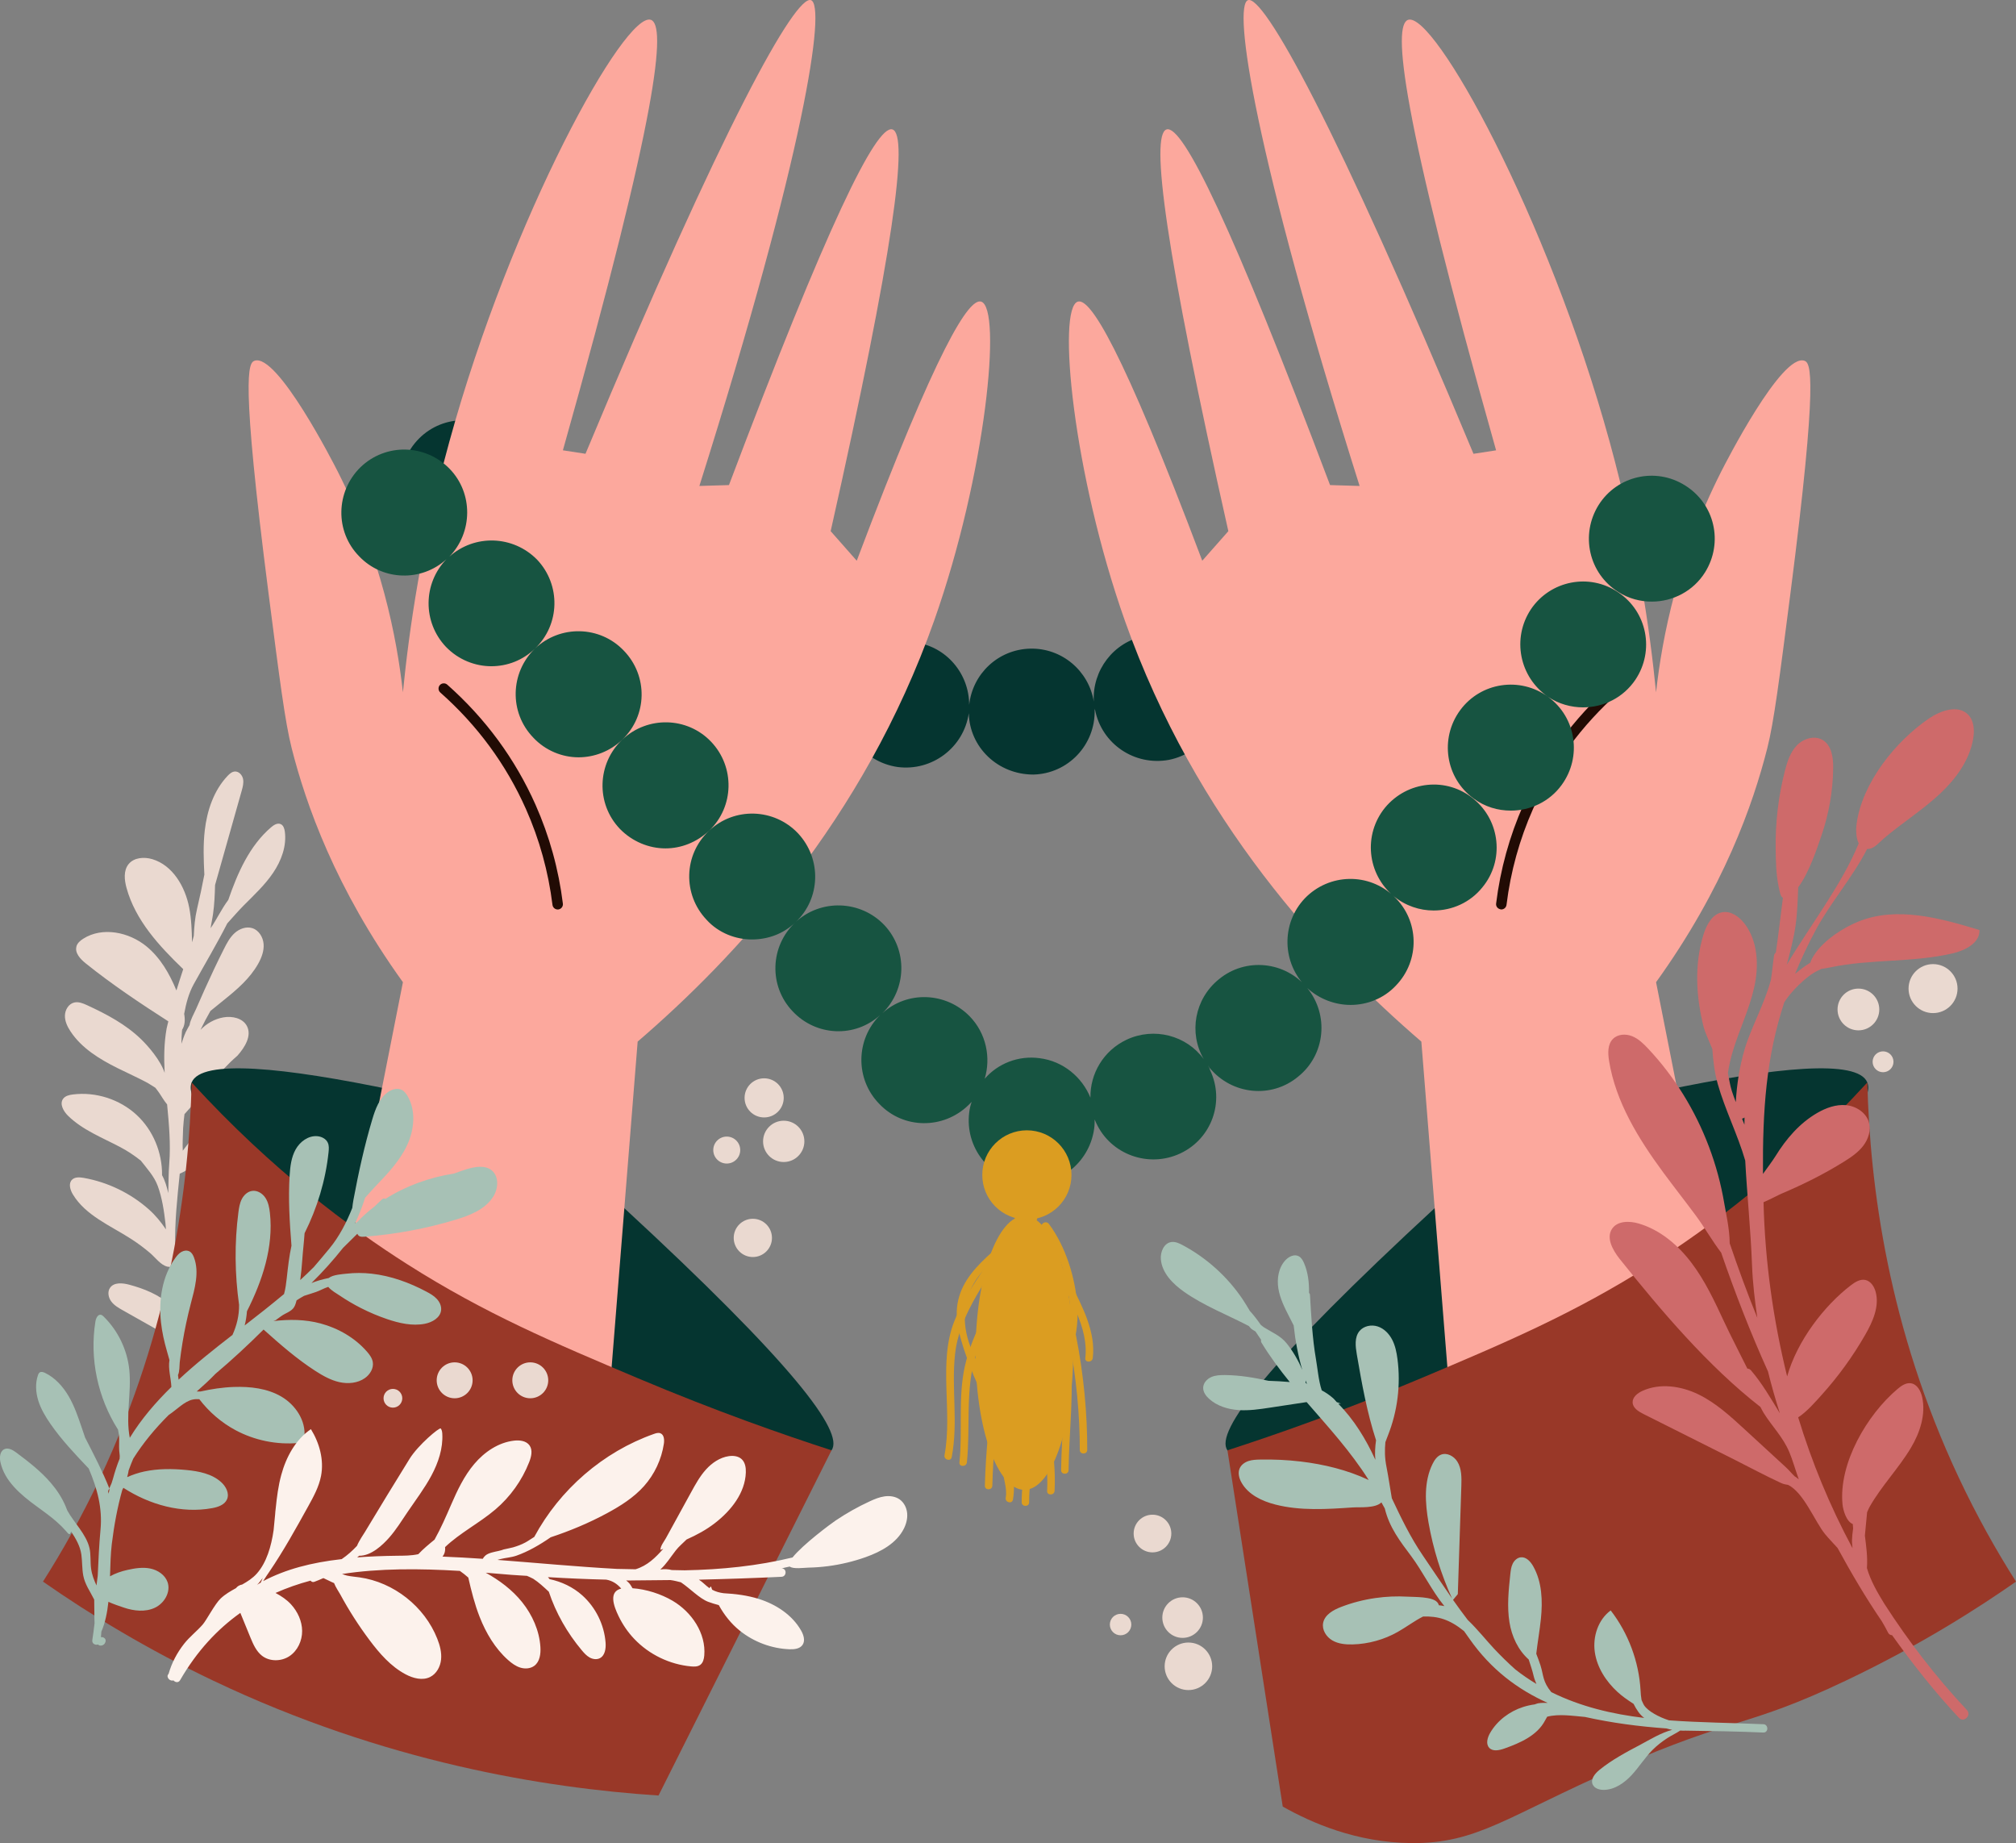 <svg id="_Слой_2" xmlns="http://www.w3.org/2000/svg" width="1080" height="987.19" viewBox="0 0 1080 987.19"><rect x="0" y="0" width="1080" height="987.19" fill="#808080" stroke="none"/><g id="Religion04_563886814"><g id="Religion04_563886814-2"><path d="M40.99 506.86c-1.07 3.54 2.09 6.85 4.98 9.17 14.05 11.28 29.04 21.28 44.21 31.02-.27 1.27-.69 2.54-.92 3.82-1.41 7.82-1.46 15.77-1.05 23.77-2.27-6.86-8.8-14.32-12.62-18.02-8.2-7.97-18.49-13.42-28.87-18.2-2.2-1.02-4.63-2.03-6.99-1.46-2.98.72-4.88 3.91-4.95 6.97-.07 3.07 1.33 5.98 3.02 8.53 5.93 8.97 15.51 14.81 25.13 19.61 5.35 2.66 10.81 5.09 16.08 7.91 1.19.63 2.72 1.75 4.24 2.64.7.96 1.45 1.86 2.12 2.86 1.37 2.02 2.57 4.2 4.15 6.03 1.01 10.59 1.98 21.2 1.15 31.69-.43 5.43-.36 10.58-.52 15.84-.77-3.33-1.7-6.61-3.34-9.6.15-12.13-4.82-24.14-13.62-32.28-9.07-8.39-21.93-12.51-34.19-10.95-1.91.24-3.97.72-5.14 2.24-2.11 2.77.1 6.73 2.59 9.17 7.79 7.64 18.3 11.68 27.95 16.77 3.87 2.04 7.62 4.52 11.07 7.29 3.34 4.32 7.11 8.3 9.05 13.56 2.3 6.22 3.38 13.49 4.13 20.06.12 1.04.15 2.1.23 3.15-2.62-3.91-5.62-7.56-9.14-10.69-9.79-8.69-22.02-14.6-34.91-16.88-2.18-.38-4.74-.56-6.29 1.03-1.96 2.01-.96 5.38.48 7.79 6.81 11.31 20.01 16.69 31.12 23.82 3.62 2.32 7.08 4.89 10.35 7.68 2.76 2.35 5.51 6.32 9.17 7.23.57.14.94.07 1.41.1.85 8.19 1.93 16.12 3.15 24.04-.97-1.25-1.94-2.51-2.96-3.56-6.09-5.59-14.02-8.77-22-10.91-3.6-.97-8.21-1.4-10.32 1.67-1.48 2.16-.89 5.23.67 7.32 1.57 2.1 3.92 3.44 6.2 4.73 6.22 3.51 12.44 7.02 18.66 10.53 3.62 2.05 8.34 5.75 12.74 7.82.29 6.97.8 13.98 3.3 20.1.57 1.39 1.98 1.64 3.07 1.22 1.13-.29 2.14-1.31 1.82-2.77-.74-3.39-1.41-6.88-2.14-10.31 2.79-3.76 4.97-7.67 8.21-10.93 2.58-.76 5.07-2.44 7.33-3.57 4.16-2.08 8.32-4.17 12.48-6.25 4.72-2.37 9.62-4.88 12.79-9.11 2.42-3.23 3.49-8.13.81-11.16-2.19-2.47-5.98-2.71-9.21-2.04-9.36 1.96-16.35 9.68-21.9 17.48-.88 1.24-3.18 3.76-5.16 6.39-2.62 2.23-5.04 4.67-6.9 7.45-.09-1.73-.16-3.46-.34-5.11-1.12-10.52-4.41-22.3-.72-32.36 6.56-3.32 12.68-8.97 18.7-12.98 8.37-5.57 16.92-10.87 25.64-15.89 2.29-1.32 4.64-2.66 6.42-4.63 1.77-1.97 2.9-4.72 2.26-7.29-.86-3.43-4.66-5.49-8.2-5.42-3.54.06-6.83 1.76-9.85 3.61-14.04 8.57-25.23 20.88-35.93 33.18-1.14 1.31-3.19 3.91-4.63 6.32.45-2.29-.27-5.43-1.19-8.15-.34-13.32 1.09-26.26 2.42-39.32 4.19-1.71 9.34-5.69 11.79-6.86 7.03-3.36 14.28-6.56 20.18-11.66 5.9-5.1 10.33-12.55 9.72-20.32-.25-3.17-1.88-6.76-5.02-7.28-2.66-.44-5.06 1.52-7.04 3.36-10.08 9.42-19.85 19.29-28 30.46-.22-3.52.06-7.8.18-12.14.2-2.9.43-5.19.73-7.44 9.35-10.18 17.78-22.2 28.38-31.33 3.93-4.44 7.82-10.64 5.05-15.89-2.24-4.23-7.88-5.44-12.6-4.61-4.66.82-8.98 3.25-12.24 6.68 1.59-3.39 3.37-6.76 5.3-10.11 2.42-1.97 4.83-3.95 7.27-5.9 6.96-5.59 13.92-11.54 18.34-19.43 1.8-3.23 3.17-6.86 2.88-10.54-.29-3.69-2.54-7.39-6.07-8.5-3.28-1.03-6.93.36-9.47 2.67-2.54 2.31-4.18 5.43-5.72 8.5-3.6 7.12-6.99 14.33-10.27 21.6-1.59 3.52-3.14 7.05-4.68 10.59-1.07 2.45-3.07 5.81-3.45 8.56-.7 1.3-1.53 2.62-2.13 3.92l-1.93-1.28c1.67-2.57 1.71-5.61 1.17-8.65 1.02-5.63 2.48-11.1 5.11-15.86 6.02-10.91 12.31-21.44 17.99-32.6 2.96-3.25 5.81-6.61 8.92-9.73 5.51-5.53 11.28-10.9 15.65-17.37 4.37-6.47 7.28-14.29 6.26-22.03-.21-1.57-.73-3.33-2.16-4.01-1.75-.83-3.74.41-5.21 1.67-11.57 9.91-17.97 24.5-22.93 38.91-3.72 4.96-6.08 10.26-9.46 15.14.23-1.94.9-4.78 1.31-7.71.72-5.12.93-10.27 1.07-15.42 2.39-8.47 4.79-16.94 7.18-25.41 2.36-8.34 4.71-16.68 7.07-25.02.59-2.09 1.18-4.27.74-6.39-.44-2.12-2.27-4.13-4.43-3.97-1.53.11-2.78 1.21-3.84 2.33-7.4 7.79-11 18.54-12.24 29.21-.91 7.86-.61 15.77-.22 23.69-1.16 6.17-2.5 12.3-3.95 18.49-1.12 4.77-1.49 9.53-1.71 14.31-.34 1.15-.58 2.32-.94 3.47-.13-6.26-.33-12.51-1.52-18.64-2.19-11.22-8.83-22.66-19.79-25.92-4.39-1.31-9.78-.89-12.67 2.65-2.8 3.44-2.29 8.46-1.12 12.74 4.74 17.31 17.32 30.95 30.38 43.53-1.27 3.8-2.46 7.6-3.65 11.4-3.68-8.95-8.55-17.41-15.94-23.52-9.41-7.78-23.71-10.74-34-4.17-1.57 1-3.09 2.3-3.63 4.09zm58.45 46.11c-.92 2.02-1.58 4.07-2.26 6.11.0-2.44.16-4.89.34-7.34.64.41 1.28.82 1.92 1.23z" fill="#ead9d0"/><path d="M518.99 382.03v0c-2.7 18.43-19.79 31.23-38.21 28.77-18.43-2.7-31.24-19.78-28.77-38.21.22-.22.22-.67.22-1.12.0.45-.22.9-.22 1.12-5.62 17.76-24.51 27.66-42.26 22.04-17.76-5.62-27.65-24.51-22.03-42.27.0-.45.23-.9.45-1.57-.22.67-.45 1.12-.67 1.57-8.32 16.64-28.55 23.38-45.18 14.84-16.63-8.32-23.38-28.55-15.06-45.18.23-.44.45-.89.68-1.34-.23.45-.45.9-.9 1.34-10.79 15.07-31.91 18.44-46.99 7.65-15.06-10.79-18.64-31.91-7.86-46.98.45-.44.89-1.12 1.34-1.57-.45.68-1.12 1.13-1.57 1.57-13.26 13.04-34.62 13.04-47.65-.22-13.04-13.04-13.04-34.38.23-47.65 13.04-13.04 34.38-13.04 47.65.23 12.13 12.14 13.03 31.68 2.24 44.95 11.47-12.82 30.8-15.29 44.95-5.17 14.17 10.11 17.99 28.99 9.89 43.82 9.22-14.16 27.88-19.33 43.16-11.69 15.51 7.87 22.48 25.86 16.63 41.81 6.97-15.52 24.28-23.61 40.92-18.44 16.18 5.17 25.85 21.58 23.14 37.77 4.5-15.96 20.01-26.53 37.08-24.05 16.86 2.24 29 16.86 29 33.48 1.8-16.63 15.51-29.66 32.6-30.11 17.08-.45 31.46 11.91 34.16 28.31-.9-16.63 10.56-31.91 27.2-35.06 16.86-3.14 33.26 6.52 38.43 22.48-3.6-16.41 5.17-33.27 21.35-39.1 16.19-6.07 34.16 1.35 41.82 16.41-6.75-15.51-.68-33.95 14.61-42.48 16.18-8.99 36.63-3.15 45.85 13.04 8.99 16.19 3.15 36.87-13.04 45.85-16.19 8.99-36.86 3.15-45.85-13.04-.22-.45-.45-.9-.67-1.35.22.45.45.9.45 1.58 6.51 17.3-2.48 36.63-19.79 43.15-17.53 6.52-37.08-2.48-43.37-20.01-.23-.23-.23-.67-.45-1.12.0.45.22.89.22 1.34 3.6 18.21-8.32 35.96-26.52 39.57-18.44 3.37-35.97-8.54-39.56-26.75-.22-.23-.22-.68-.22-1.13v1.13c.45 18.66-14.17 34.16-32.81 34.62-19.11.0-34.17-14.61-34.62-32.82z" fill="#053530"/><g><path d="M211.48 584.03c-59.48-12.43-103.69-16.95-108.81-4.25-15.34 38.04 322.12 225.67 342.79 197.01 7.04-9.77-21.15-46.79-111.78-130.41l-122.2-62.35z" fill="#053530"/><path d="M186.51 674.33c9.78-49.42 19.56-98.84 29.34-148.26-36.27-50.4-52.02-95.44-59.62-125.44-3.52-13.88-6.48-36.99-12.42-83.21-14.96-116.5-10.74-123.06-7.45-124.2 12.16-4.22 42.33 54.9 44.71 59.61 23.1 45.72 31.47 88.29 34.78 117.99 3.29-33.35 9.97-80.02 24.84-134.13C273.97 115.57 335.01 5.63 348.74 10.64c8.09 2.95 4.47 47.48-47.19 230.55 4.04.62 8.07 1.24 12.11 1.86C387.83 65.22 426.2-2.75 434.44.08c8.19 2.82-3.11 80.73-59.77 260.2 5.28-.16 10.56-.31 15.84-.47 52.36-138.72 78.85-193.09 87.56-190.49 8.87 2.65.73 64.82-33.07 215.18 4.66 5.28 9.31 10.56 13.97 15.83 43.57-115.42 60.11-140.6 66.6-138.79 11.38 3.18 2.63 92.47-25.15 170.93-37.95 107.21-106.57 180.49-158.82 225.42-5.28 65.98-10.56 131.96-15.83 197.94l-139.26-81.5z" fill="#fca89d"/><path d="M102.67 579.78c-1.38 55.72-11.36 131.59-48.9 211.45-9.66 20.54-20.1 39.15-30.74 55.89 25.83 18.02 56.21 36.41 91.29 53.09 91.59 43.57 177.16 57.43 238.46 61.48 30.89-61.63 61.79-123.27 92.68-184.9-25.75-8.33-61.76-20.89-103.86-38.66-44.65-18.84-81.58-34.42-123.42-61.01-30.07-19.11-72.01-49.84-115.51-97.34z" fill="#993828"/><path d="M298.76 487.12c-1.4.0-2.61-1.04-2.79-2.47-2.21-17.81-6.99-35.1-14.23-51.36-10.6-23.84-26.03-44.83-45.87-62.38-1.16-1.03-1.26-2.81-.24-3.97 1.04-1.14 2.8-1.26 3.97-.24 20.44 18.1 36.35 39.73 47.28 64.31 7.45 16.77 12.39 34.58 14.66 52.97.19 1.54-.9 2.94-2.45 3.13-.11.01-.23.02-.34.02z" fill="#210b04"/></g><g><path d="M891.54 584.03c59.48-12.43 103.69-16.95 108.81-4.25 15.34 38.04-322.12 225.67-342.79 197.01-7.04-9.77 21.15-46.79 111.78-130.41l122.2-62.35z" fill="#053530"/><path d="M916.52 674.33c-9.78-49.42-19.56-98.84-29.34-148.26 36.27-50.4 52.02-95.44 59.61-125.44 3.52-13.88 6.48-36.99 12.42-83.21 14.96-116.5 10.74-123.06 7.45-124.2-12.16-4.22-42.33 54.9-44.71 59.61-23.11 45.72-31.47 88.29-34.78 117.99-3.29-33.35-9.97-80.02-24.84-134.13-33.29-121.11-94.32-231.06-108.05-226.04-8.08 2.95-4.47 47.48 47.2 230.55-4.04.62-8.07 1.24-12.11 1.86C715.2 65.22 676.83-2.75 668.59.08c-8.19 2.82 3.1 80.73 59.77 260.2-5.28-.16-10.56-.31-15.83-.47-52.37-138.72-78.85-193.09-87.56-190.49-8.87 2.65-.73 64.82 33.07 215.18-4.66 5.28-9.31 10.56-13.97 15.83-43.57-115.42-60.11-140.6-66.6-138.79-11.38 3.18-2.63 92.47 25.15 170.93 37.95 107.21 106.57 180.49 158.82 225.42 5.28 65.98 10.56 131.96 15.83 197.94l139.26-81.5z" fill="#fca89d"/><path d="M1000.36 579.78c1.38 55.72 11.36 131.59 48.9 211.45 9.66 20.54 20.1 39.15 30.74 55.89-19.3 13.5-50.36 33.64-91.29 53.09-53.45 25.42-58.62 18.72-122.46 46.74-59.17 25.97-74.87 40.56-110.14 40.22-29.57-.29-53.56-10.9-68.93-19.56-9.87-63.61-19.74-127.22-29.62-190.82 25.75-8.33 61.75-20.89 103.86-38.66 44.65-18.84 81.58-34.42 123.42-61.01 30.07-19.11 72.01-49.84 115.51-97.34z" fill="#993828"/><path d="M804.28 487.12c-1.89-.21-2.97-1.61-2.79-3.15 2.26-18.35 7.19-36.17 14.65-52.97 10.93-24.58 26.85-46.21 47.28-64.31 1.18-1.02 2.94-.9 3.97.24 1.02 1.16.92 2.94-.24 3.97-19.84 17.55-35.27 38.54-45.88 62.38-7.24 16.29-12.02 33.56-14.21 51.36-.18 1.43-1.38 2.47-2.79 2.47z" fill="#210b04"/></g><path d="M548.42 633.54c-18.43-2.25-31.47-19.11-29.22-37.53.23-2.03.68-4.05 1.35-5.85-.67.68-1.12 1.13-1.8 1.8-13.49 13.04-34.83 12.81-47.66-.67-13.03-13.27-12.81-34.62.45-47.66-13.48 12.36-34.38 11.46-46.97-2.03-12.81-13.48-12.14-34.83 1.57-47.64 13.49-12.59 34.85-11.92 47.66 1.57 12.59 13.49 11.92 34.38-1.12 47.2 13.26-12.14 33.93-11.47 46.75 1.57 8.99 9.22 11.46 22.26 8.09 33.5 6.97-8.1 17.98-12.59 29.45-11.02 12.59 1.58 22.69 10.12 27.19 21.13-.23-12.81 6.97-25.17 19.33-31.02 14.84-6.97 32.15-2.25 41.35 10.34-8.09-13.94-4.94-32.13 8.1-42.7 14.38-11.91 35.73-9.67 47.42 4.72 11.69 14.39 9.67 35.73-4.95 47.42-14.38 11.92-35.5 9.67-47.42-4.72-.22-.45-.67-.9-.9-1.35.45.68.9 1.58 1.13 2.48 8.09 16.86.9 36.85-15.96 44.72-16.86 7.87-37.1.68-44.95-16.18-.23-.68-.68-1.35-.9-2.03.0 1.58.0 3.15-.23 4.72-2.25 17.09-16.63 29.68-33.49 29.68-1.35.0-2.7-.23-4.28-.45zm151.72-104.51c-13.48-13.04-13.93-34.39-1.12-47.88 13.04-13.48 34.4-13.93 47.87-.9 13.49 12.82 13.94 34.16.9 47.65-6.52 6.97-15.51 10.34-24.28 10.34-8.31.0-16.86-3.14-23.38-9.21zm-321.63-36.41c-12.82-13.49-12.37-34.85 1.34-47.65 13.49-12.81 34.85-12.14 47.65 1.35 12.82 13.71 12.14 35.06-1.35 47.65-6.52 6.29-14.83 9.21-23.38 9.21s-17.75-3.37-24.27-10.56zm368.17-12.59c-14.39-11.92-16.41-33.05-4.72-47.42 11.91-14.39 33.04-16.64 47.42-4.72 14.39 11.69 16.64 33.04 4.72 47.42-6.52 8.09-16.18 12.36-26.08 12.36-7.41.0-15.06-2.47-21.35-7.64zm-414.7-36.19c-12.81-13.49-12.14-34.85 1.35-47.65 13.49-12.81 34.85-12.37 47.65 1.12 12.81 13.49 12.36 34.85-1.13 47.65-6.74 6.29-15.06 9.44-23.37 9.44-8.77.0-17.76-3.59-24.51-10.56zm457.4-16.19c-15.06-11.01-18.21-32.15-7.19-47.2 11.01-15.06 32.13-18.21 47.19-7.19 15.07 11.01 18.21 32.14 7.2 47.2-6.52 8.99-16.86 13.71-27.2 13.71-6.97.0-13.94-2.02-20.01-6.52zm-503.71-32.6c-13.03-13.48-12.36-34.83.9-47.64 13.49-12.82 34.85-12.37 47.65 1.12 13.04 13.49 12.59 34.85-.9 47.65-6.52 6.29-15.06 9.44-23.38 9.44-8.77.0-17.76-3.6-24.28-10.57zm543.71-21.8c-15.51-10.57-19.55-31.47-9.21-46.97 10.34-15.29 31.25-19.56 46.75-9 15.51 10.34 19.55 31.25 9.21 46.75-6.52 9.67-17.08 14.84-28.1 14.84-6.29.0-13.04-1.8-18.66-5.62zm-590.45-26.75c-12.59-13.27-12.37-33.94.22-46.98-13.26 12.14-34.16 11.69-46.75-1.57-13.04-13.26-12.59-34.62.68-47.66 13.48-13.03 34.83-12.59 47.87.9 12.59 13.04 12.36 33.94-.23 46.98 13.49-12.14 34.17-11.47 46.99 1.57 12.81 13.49 12.36 34.83-1.13 47.66-6.52 6.29-14.83 9.44-23.38 9.44s-17.53-3.37-24.26-10.34zm628-29.44c-15.74-9.89-20.46-30.57-10.57-46.52 9.89-15.74 30.56-20.46 46.3-10.57 15.96 9.89 20.68 30.57 10.79 46.52-6.29 10.12-17.31 15.74-28.55 15.74-6.07.0-12.36-1.57-17.98-5.17z" fill="#175441"/><g><path d="M574.01 629.3c0 13.2-10.7 23.9-23.9 23.9s-23.89-10.7-23.89-23.9 10.7-23.9 23.89-23.9 23.9 10.7 23.9 23.9z" fill="#db9d21"/><g><path d="M574.92 724.61c0 40.51-11.71 73.36-26.15 73.36s-26.14-32.85-26.14-73.36 11.71-73.36 26.14-73.36 26.15 32.84 26.15 73.36z" fill="#db9d21"/><path d="M543.71 652.47c-9.27 18.94-24.74 35.66-32.47 55.16-8.77 22.12-.82 48.41-5.25 71.75-.48 2.52 3.38 3.6 3.86 1.07 3.55-18.73-.24-36.75 1.8-55.32 2.87-26.05 24.31-47.75 35.51-70.64 1.13-2.3-2.32-4.34-3.45-2.02h0z" fill="#db9d21"/><path d="M539.62 678.23c-7.12 17.72-18.59 34.78-22.75 53.6-3.69 16.67-1.12 34.44-2.89 51.41-.27 2.56 3.74 2.54 4 0 1.96-18.87-.98-39.12 4.76-57.34 5.08-16.12 14.44-30.93 20.73-46.61.96-2.39-2.91-3.43-3.86-1.06h0z" fill="#db9d21"/><path d="M538.16 688.21c-2.81 36.05-9.59 71.28-10.56 107.54-.07 2.58 3.93 2.57 4 0 .97-36.22 7.75-71.52 10.56-107.54.2-2.57-3.8-2.56-4 0h0z" fill="#db9d21"/><path d="M538.71 716c.75 17.05-.62 34.32-1.09 51.36-.17 6.26-.96 12.67-.62 18.92.28 5.11 2.72 10.84 1.78 15.88-.47 2.52 3.38 3.59 3.86 1.06 1.86-9.98-1.47-21.92-1.11-32.41.63-18.17 1.98-36.66 1.18-54.82-.11-2.56-4.12-2.58-4 0h0z" fill="#db9d21"/><path d="M554.28 693.21c-.74 22.78-2.2 45.54-2.5 68.33-.19 14.58-4.54 28.96-4.45 43.09.02 2.57 4.02 2.58 4 0-.1-13.95 4.26-28.71 4.45-43.09.3-22.79 1.76-45.55 2.5-68.33.08-2.58-3.92-2.57-4 0h0z" fill="#db9d21"/><path d="M554.27 659.77c16.52 33.3 24.31 80.16 24.18 116.8.0 2.58 3.99 2.58 4 0 .13-38.05-7.72-84.54-24.73-118.83-1.14-2.31-4.6-.28-3.45 2.02h0z" fill="#db9d21"/><path d="M555.74 685.41c2.87 20.19.81 39.97.84 60.21.02 17.9 5.38 35.09 4.37 52.9-.15 2.57 3.86 2.56 4 0 1.15-20.27-4.74-39.87-4.19-60.31.49-18.09 1.39-35.86-1.16-53.87-.36-2.54-4.22-1.46-3.86 1.06h0z" fill="#db9d21"/><path d="M569.28 724.33c2.21 21.21-.54 41.89-.83 63.08-.04 2.58 3.96 2.58 4 0 .3-21.18 3.05-41.86.83-63.08-.27-2.54-4.27-2.56-4 0h0z" fill="#db9d21"/><path d="M558.44 657.54c9.65 12.91 15.11 31.85 14.89 47.86-.22 15.39-7.06 29.75-9.81 44.8-.46 2.52 3.4 3.6 3.86 1.06 3.21-17.58 11-33.5 9.78-51.68-1-15-6.19-31.91-15.27-44.06-1.52-2.04-5-.05-3.45 2.02h0z" fill="#db9d21"/><path d="M551.21 650.8c-11.34 16.65-36.3 26.86-38.54 49.62-1.05 10.71 4.29 24.19 7.99 33.98 1.77 4.69 13.88 32.84 21.99 32.38-2.56.14-2.58 4.15.0 4 1.48-.08 2.6-1.24 2.17-2.55-7.82-24.09-35.52-45.57-26.01-74.41 5.88-17.82 25.66-26.07 35.84-41.02 1.45-2.13-2.01-4.14-3.45-2.02h0z" fill="#db9d21"/><path d="M554.21 650.71c-.39-.09-.78-.19-1.18-.28-1.62-.38-2.67.97-2.46 2.46 1.19 8.51 9.97 19.29 14.14 26.89 7.59 13.85 18.66 31.56 16.7 47.6-.31 2.55 3.69 2.53 4 0 1.69-13.88-5.48-27.34-11.55-39.5-2.95-5.91-6.46-11.57-9.54-17.43-2.6-4.95-9.11-13.04-9.88-18.62-.82.82-1.64 1.64-2.46 2.46.39.09.78.18 1.18.28 2.5.59 3.57-3.26 1.06-3.86h0z" fill="#db9d21"/></g><path d="M550.16 650.42c-.88 1.16-1.31 2.52-2.16 3.7-1.48 2.07-3.25 3.92-4.94 5.81-1.61 1.79-2.93 3.72-4.33 5.67-.76 1.05-1.28 2.38-2.2 3.28-1.23 1.21-2.54 2.3-3.67 3.61-1.4 1.62-2.74 3.25-4.22 4.8-1.44 1.52-3.08 2.94-4.36 4.61-.86 1.12-1.42 2.27-2.45 3.25l28.34-34.73z" fill="#db9d21"/></g><path d="M263.53 626.95c-3.72-3.14-9.29-2.03-13.94-.61-2.14.66-4.23 1.49-6.35 2.21-12.92 2-25.68 6.57-36.7 13.55-.59-.25-1.24-.28-1.9.3-1.41 1.25-2.69 2.59-4.07 3.86-3.26 2.49-6.32 5.2-9.1 8.17-.41.29-.85.53-1.26.82 2.09-4.45 3.92-9.05 5.38-13.73 1.96-2.18 3.9-4.39 5.92-6.5 6.3-6.58 12.68-13.33 16.55-21.57 3.87-8.24 4.88-18.37.36-26.28-.8-1.4-1.83-2.77-3.29-3.47-2.3-1.11-5.11-.28-7.21 1.18-4.73 3.29-6.83 9.15-8.48 14.67-4.2 14.06-7.35 28.42-10.05 42.85-.28 1.49-.5 3.03-.66 4.56-3.12 7.89-7.08 15.5-12.28 21.79-2.64 3.2-5.45 6.54-8.33 9.89-2.39 2.35-4.77 4.71-7.28 6.96.48-3.54.85-7.1 1.07-10.45.3-4.59.92-9.61 1.26-14.63 6.79-13.57 11.26-28.31 12.85-43.4.18-1.71.31-3.51-.4-5.07-.97-2.11-3.32-3.31-5.63-3.5-4.79-.41-9.3 2.92-11.63 7.13-2.33 4.21-2.9 9.14-3.2 13.94-.79 12.52.0 25.05.99 37.57-1.26 5.8-1.89 11.58-2.54 17.46-.3 2.74-.67 5.71-1.45 8.44-6.89 5.74-13.94 11.33-21.09 16.83.64-2.43 1.03-4.97 1.23-7.6 8.28-16.36 14.3-34.46 12.3-52.64-.31-2.82-.85-5.7-2.39-8.08-1.54-2.38-4.32-4.14-7.13-3.75-2.42.33-4.42 2.2-5.54 4.37-1.12 2.18-1.5 4.65-1.82 7.07-2.15 16.45-1.94 33.17.36 49.6.06 5.75-1.26 11.1-3.54 16.1-9.99 7.72-19.82 15.54-28.86 23.97-.13-.82-.21-1.65-.33-2.47.94-1.91.76-5.34.95-6.94.41-3.5.91-6.99 1.48-10.47 1.15-6.96 2.62-13.86 4.4-20.69 2.14-8.18 4.72-16.95 1.75-24.87-.47-1.25-1.14-2.53-2.29-3.2-1.34-.78-3.09-.56-4.44.2-1.35.76-2.37 1.99-3.28 3.25-7.07 9.77-8.99 22.53-7.67 34.52.57 5.17 1.7 10.27 3.15 15.26.44 1.51.91 3.22 1.38 4.89-.79 4.75.82 9.63 1.03 14.41-8.43 8.28-16.12 17.16-22.28 27.25-2.29-11.83.96-24.26-.25-36.33-1.08-10.75-6.04-21.07-13.76-28.63-.4-.39-.83-.79-1.38-.92-1.69-.41-2.73 1.8-3.01 3.52-3.24 19.95 1.26 40.97 12.11 58 .34 1.63.6 3.27.61 4.95.0 3.22-.21 5.32.27 8.69.1.68-.07 1.22-.02 1.87-1.42 3.51-2.58 7.1-3.58 10.77-.27.79-.49 1.59-.74 2.39l-1.22 2.76c.18.68-.11 1.76-.39 2.84-.11-.45-.15-.9-.27-1.35l.66-1.49c-3.48-8.84-8.35-18.19-12.97-27.22-.59-1.74-1.18-3.48-1.77-5.22-1.95-5.74-3.91-11.52-6.95-16.77-3.04-5.24-7.26-9.98-12.71-12.62-.94-.45-2.12-.82-2.95-.21-.46.34-.69.9-.88 1.44-1.5 4.39-1.18 9.25.2 13.67 1.39 4.42 3.79 8.46 6.42 12.27 6 8.68 13.3 16.37 20.57 24.02 4.62 10.77 7.42 21.32 6.33 32.75-.77 8.18-1.12 16.44-1.49 24.67-.24 1.73-.45 3.47-.66 5.23-1.32-2.83-2.45-5.71-2.9-9.11-.48-3.56-.04-7.51-.87-10.98-1.78-7.43-8.18-13.4-11.87-20.05-.32-.84-.65-1.67-.94-2.35-1.91-4.51-4.64-8.66-7.82-12.37-5.33-6.24-11.86-11.31-18.44-16.22-1.92-1.44-4.39-2.92-6.56-1.9-2.36 1.11-2.61 4.39-2.06 6.94 2.16 10.07 10.75 17.34 19.07 23.42 3.76 2.75 7.58 5.45 11.08 8.53 1.73 1.52 3.37 3.13 4.88 4.86 1.38 1.59 2.21 2.83 2.79.29 2.61 3.9 4.91 7.89 5.54 12.46.5 3.66.33 7.49.99 11.09.9 4.87 3.72 8.59 5.88 12.96.13 4.56.02 8.66.19 12.63-.34 3-.73 6.02-1.2 9.06-.3 1.95 1.65 2.84 3.05 2.35.95 1.07 2.88.62 3.63-.57 1.36-2.17-.42-3.56-2.08-3.36.13-.98.15-1.96.25-2.95 2.05-4.72 3.16-10.19 3.77-15.96 2.81 1.25 5.86 2.28 8.37 3.12 5.34 1.79 11.37 2.45 16.48.07 5.1-2.37 8.71-8.48 6.83-13.79-1.37-3.86-5.24-6.42-9.25-7.24-4.01-.82-8.18-.16-12.18.73-3.27.72-6.48 1.81-9.39 3.43.2-6.15.33-12.14.96-17.32 1.25-10.21 3.05-19.77 5.59-28.86.22-.4.39-.81.6-1.21 14.09 9.08 31.17 13.89 47.57 10.89 3.16-.58 6.68-1.77 7.96-4.72 1.38-3.17-.55-6.87-3.11-9.19-4.96-4.5-11.97-5.88-18.64-6.52-7.53-.73-15.19-.78-22.59.8-3.14.67-6.21 1.71-9.15 3.01.29-1.18.64-2.34.77-3.54.79-2.12 1.56-4.26 2.48-6.33 5.29-8.42 11.68-16.12 18.96-23.38 4.52-3.01 8.44-7.33 12.87-8.28 1.19-.25 2.37-.29 3.55-.22 5.2 6.81 11.83 12.54 19.38 16.59 10.28 5.51 22.18 7.93 33.8 6.87.7-.07 1.43-.15 1.99-.57.8-.59 1.04-1.67 1.14-2.66.89-8.72-4.78-17.18-12.34-21.61-7.56-4.43-16.67-5.45-25.43-5.16-6.05.2-12.05 1.12-17.96 2.44-.63-.05-1.29-.03-1.94-.03 3.44-3.02 6.84-6.12 9.99-9.41 9.01-7.59 17.56-15.55 25.81-23.75 8.89 7.95 17.83 15.78 27.79 22.19 4 2.57 8.22 4.95 12.85 5.98 4.64 1.03 9.79.57 13.67-2.18 2.76-1.96 4.79-5.33 4.19-8.66-.37-2.07-1.67-3.84-3.05-5.43-6.46-7.46-15.4-12.6-24.93-15.16-8.2-2.21-16.81-2.28-25.25-1.27.88-.33 1.35-.45 1.74-.89 1.78-1.26 3.06-2.29 4.59-3.05 4.13-2.06 5.08-3.02 6.08-7.16 1.32-.85 2.65-1.68 4.01-2.42 2.16-.7 4.33-1.35 6.43-2.08 2.21-.77 4.29-2.02 6.54-2.72 1.61 1.99 4.59 3.61 6.13 4.65 3.69 2.49 7.53 4.75 11.5 6.76 4.49 2.28 9.15 4.24 13.92 5.86 6.49 2.2 13.44 3.79 20.17 2.49 3.98-.77 8.28-3.22 8.73-7.25.25-2.24-.8-4.48-2.35-6.12-1.54-1.65-3.54-2.79-5.53-3.85-9.14-4.86-19.05-8.46-29.34-9.61-4.49-.5-9.03-.52-13.52.0-2.24.26-7.14.5-9.47 2.32-3.69.76-6.52 1.6-9.24 2.69 5.99-5.9 11.64-12.19 16.95-18.87 2.51-2.53 5.06-5.02 7.62-7.52.25.53.64 1.09 1.23 1.35.8.34 1.71.29 2.58.22 16.52-1.25 32.9-4.3 48.76-9.08 7.76-2.34 15.98-5.54 20.27-12.43 2.68-4.31 3.12-10.66-.76-13.94z" fill="#a7c1b5"/><path d="M481.91 803.06c-2.29-1.59-5.25-1.98-8.01-1.6-2.76.38-5.37 1.47-7.9 2.63-6.38 2.93-12.5 6.39-18.33 10.3-2.52 1.69-17.58 12.86-23.1 19.8-18.84 4.57-38.17 6.5-57.74 6.88-2.3-.01-4.58-.11-6.87-.14-2.05-.53-4.11-.6-6.21-.29 3.32-3.06 5.01-6 8.28-10.23 1.59-2.06 3.82-3.89 5.79-5.86 5.34-2.38 10.48-5.12 15.29-8.86 8.61-6.68 16.08-16.13 16.44-27.02.09-2.57-.34-5.39-2.23-7.14-1.78-1.66-4.48-1.96-6.89-1.61-4.79.7-9.04 3.61-12.27 7.2-3.24 3.6-5.59 7.88-7.92 12.13-2.96 5.4-5.92 10.8-8.89 16.2-1.53 2.78-3.05 5.57-4.58 8.35-1 1.83-2.99 4.21-2.97 6.33.51-.19 1-.38 1.51-.58-4.15 4.72-8.49 9.03-14.85 10.96-3.34-.08-6.7-.11-10.04-.2-21.29-1.15-42.7-3.21-63.95-4.82.39-.13.88-.27 1.57-.44 2.89-.73 5.79-.84 8.63-1.83 6.2-2.17 12.44-5.76 18.35-9.85 10.39-3.43 20.51-7.67 30.13-12.86 7.25-3.91 14.35-8.39 19.84-14.53 5.64-6.32 9.39-14.31 10.65-22.69.31-2.1.15-4.81-1.82-5.61-1.11-.45-2.36-.07-3.48.33-27.23 9.6-50.44 29.77-64.13 55.17-1.58.95-3.17 2.12-4.73 2.96-2.24 1.21-4.42 1.98-6.63 2.63-1.67.35-3.32.81-4.99 1.11-.64.29-1.75.58-2.99.86-1.96.44-5.19.97-6.81 2.39-.67.59-1.12 1.18-1.43 1.77-7.22-.5-14.4-.89-21.56-1.18 1.07-1.36 1.58-3.03 1.35-5.08 8.03-7.65 18.37-12.87 26.91-20.12 8.02-6.8 14.31-15.6 18.15-25.39 1.14-2.9 2-6.41.2-8.96-1.75-2.48-5.27-2.91-8.29-2.56-8.37.96-15.85 6.04-21.3 12.47-5.45 6.43-9.1 14.16-12.45 21.9-2.73 6.32-5.5 12.65-8.85 18.65-3.05 2.49-6.07 4.99-8.71 7.8-4.03.85-7.62.79-11.17.83-7.75.09-14.88.38-21.57.87.34-.3.74-.54 1.08-.86 6.45.09 12.61-5.81 16-9.64 3.77-4.26 6.76-9.13 9.94-13.83 4.35-6.44 9.1-12.65 12.77-19.51 3.67-6.86 6.24-14.53 5.81-22.3-.06-1.02-.19-2.09-.83-2.88-.64-.79-12.12 8.85-16.67 16.2-8.09 13.06-16.1 26.18-24.02 39.35-.66 1.1-2.96 4.36-4.19 7.32-2.47 2.63-5.16 5.05-8.18 7.09-16.44 1.85-30.06 5.46-42.09 11.79 1.44-2.31 2.39-3.67 3.33-5.04 7.63-11.21 14.2-23.09 20.77-34.95 2.88-5.2 5.8-10.52 6.92-16.35 1.65-8.59-.82-17.62-5.42-25.06-8.25 5.59-13.29 14.94-15.9 24.56-1.58 5.81-2.34 11.78-2.95 17.79-.15 1.25-.28 2.33-.32 3.32-.26 2.82-.53 5.64-.82 8.46-1.24 8.61-3.77 17.35-9 23.23-2.24 2.52-5 4.25-7.84 5.86-1.43.26-2.54.91-3.31 1.93-2.88 1.58-5.75 3.22-8.2 5.53-3.18 3.01-7.56 11.6-9.64 13.98-3.16 3.63-7.01 6.52-10.01 10.36-3.76 4.83-6.59 10.15-8.25 16.04-.47.47-.76 1.08-.42 1.93.56 1.39 1.92 1.9 3.01 1.57.9 1.06 2.65 1.46 3.56-.1 9.06-15.68 20.01-27.32 32.28-36.05 1.88 4.63 3.63 8.91 5.4 13.19 1.49 3.6 3.12 7.36 6.19 9.76 4.14 3.23 10.38 3.12 14.74.21 4.36-2.92 6.82-8.26 6.77-13.51-.04-5.25-2.4-10.33-5.94-14.21-2.34-2.56-5.25-4.48-8.32-6.12 6.04-2.68 12.29-4.87 18.75-6.59.47.57 1.12.96 2.06.63 1.65-.58 3.23-1.32 4.84-2 1.92.84 3.77 1.88 5.72 2.68.88 2.29 2.57 4.7 3.25 5.95 4.63 8.55 9.88 16.77 15.71 24.55 5.37 7.17 11.41 14.13 19.32 18.34 4.06 2.16 9.07 3.51 13.18 1.45 3.43-1.71 5.46-5.5 5.86-9.31.4-3.8-.63-7.62-2.03-11.18-6.8-17.25-23.33-30.28-41.69-32.87-2.22-.31-4.48-.47-6.67-.94-.81-.17-1.73-.56-2.66-.85 20.07-3.1 41.47-2.97 63.12-1.66 1.56 1.1 3.07 2.26 4.51 3.56 1.64 7.16 3.41 14.29 6.1 21.11 3.4 8.64 8.26 16.86 15.2 23.04 1.95 1.74 4.11 3.33 6.6 4.09 2.49.76 5.39.58 7.48-.98 2.93-2.2 3.49-6.37 3.26-10.03-.56-8.79-4.31-17.21-9.82-24.08-5.25-6.55-12.1-11.68-19.46-15.74 4.61.36 9.23.75 13.83 1.15 2.75.24 5.48.31 8.22.52 1.11.48 2.23.95 3.41 1.59 2.88 1.85 5.52 4.31 8.31 6.9 3.8 11.45 9.9 22.11 17.66 31.37 1.22 1.45 2.51 2.9 4.16 3.84 1.65.94 3.75 1.28 5.45.45 2.85-1.39 3.39-5.21 3.15-8.37-.73-9.62-5.3-18.88-12.48-25.32-4.92-4.41-11.06-7.33-17.53-8.7-.28-.37-.57-.69-.85-1.06 10.42.63 20.84 1.09 31.22 1.33 3.37.6 5.95 2.36 8.02 4.79-6.84 1.65-4.06 9.28-1.41 14.78 2.16 4.47 4.99 8.62 8.42 12.21 7.94 8.34 18.97 13.67 30.45 14.7 1.68.15 3.52.17 4.88-.83 1.51-1.11 1.99-3.15 2.15-5.02 1-11.88-6.72-23.29-17-29.33-6.13-3.6-14.02-6.18-21.44-6.69-.49-.76-.9-1.59-1.45-2.31-.5-.65-1.23-1.26-1.94-1.87 1.11.02 2.23.09 3.27.0 7.22-.09 13.83-.13 20.43-.2 1.91.24 3.76.74 5.62 1.2 5.07 3.43 9.87 8.62 14.58 10.44 1.84.71 3.77 1.24 5.7 1.77 2.87 5.24 6.64 10 11.31 13.74 7.5 6.01 16.97 9.54 26.57 9.91 2.57.1 5.54-.22 7-2.34 1.55-2.25.56-5.35-.8-7.73-4.79-8.39-13.47-14.01-22.68-16.9-6.1-1.91-12.45-2.7-18.85-3.05-2.12-.29-4.17-.81-6.1-1.87-.19-.6-.47-1.17-.63-1.78l-.86.93c-2.23-1.63-3.54-3.22-5.61-4.53 14.7-.34 29.44-.83 44.28-1.54 2.86-.14 2.88-4.61.0-4.47 1.02-.32 2.69-.64 4.37-1.02 1.89 1.48 7.73.63 9.93.58 3.52-.07 7.03-.33 10.52-.78 6.89-.89 13.69-2.51 20.24-4.84 8.19-2.92 16.5-7.42 20.43-15.19 1.31-2.59 2.07-5.51 1.79-8.4-.28-2.88-1.7-5.72-4.08-7.38zm-342.24 44.6c-.66.36-1.31.76-1.96 1.14 1.22-1.04 2-2.43 3.03-3.63-.36.83-.67 1.68-1.07 2.49z" fill="#fcf2ec"/><path d="M955.93 536.74c3.41-5.57 11.19-13.11 16.21-15.99 1.12-.65 2.41-1.19 3.59-1.81 1.5-.18 3.13-.46 4.85-.82 21.59-4.55 44.02-2.47 65.55-7.5 6.71-1.57 14.58-5.6 14.31-12.48-21.22-6.47-44.48-12.87-65.01-4.49-8.18 3.34-17.68 9.55-22.89 16.86-1.57 2.2-2.35 3.81-2.69 5.09-2.95 1.76-5.59 3.86-8.21 5.99 3.25-7.83 6.88-15.77 11.42-24.1 7.81-14.33 19.64-27.93 27.19-42.79 3.47.26 6.16-3.27 9.04-5.71 9.86-8.37 20.91-15.28 30.33-24.17 8.34-7.88 15.44-17.7 17.42-28.99.8-4.55.55-9.75-2.68-13.05-5.39-5.51-14.74-2.23-21.1 2.12-17.72 12.1-35.68 34.34-38.65 56.32-.36 2.68-.46 7.38 1.13 10.5-9.04 22.13-25.62 43.31-38.55 65.01 1.86-6.97 3.7-13.95 4.72-21.02.98-6.81 1.13-13.64 1.41-20.45 5.78-7.73 10.13-20.92 12.46-27.72 3.98-11.62 6.14-23.87 6.28-36.15.07-5.61-.8-12.15-5.62-15.03-4.37-2.62-10.33-.79-13.86 2.89-3.52 3.68-5.14 8.76-6.41 13.7-3.5 13.65-5.13 27.76-4.92 41.85.1 6.53.22 13.48 1.56 19.91.7 3.39 1.07 5.56 2.32 6.14-1.23 9.76-2.37 19.56-3.79 29.33-.42.35-.81.75-.94 1.45-.73 5.03-1.04 9.12-1.7 13.17-3.31 12.59-10.81 26.07-13.99 36.89-2.82 9.61-4.27 18.89-4.82 28.61-.72-1.99-1.51-3.96-2.13-5.97-.98-3.14-1.46-6.43-2.09-9.68.58-3.89 1.48-7.73 2.49-11.18 3.43-11.59 8.86-22.56 11.53-34.35 2.67-11.78 2.16-25.15-5.3-34.65-2.81-3.58-7.11-6.62-11.61-5.89-5.4.88-8.49 6.59-10.14 11.8-5.04 16.01-4.09 33.45.03 49.72.55 2.18 2.45 6.65 4.65 11.77.45 6.41 1.21 12.73 2.89 18.69 3.85 13.65 10.71 27.2 14.73 41.04.96 18.18 2.91 36.67 3.65 56.18.35 9.28 1.46 18.67 2.83 28.07-5.35-13.16-10.23-26.48-14.8-39.93.01-7.39-2.16-16.94-2.89-21.3-1.75-10.42-4.52-20.66-8.26-30.54-7.32-19.36-18.35-37.34-32.54-52.43-2.51-2.67-5.22-5.33-8.63-6.68-3.41-1.36-7.7-1.11-10.27 1.52-2.86 2.92-2.69 7.59-2.05 11.63 3.55 22.04 15.7 41.71 28.93 59.69 5.77 7.83 11.8 15.47 17.59 23.29 4.64 6.27 8.75 13.56 13.54 19.81 7.44 21.57 15.68 42.83 25.1 63.67 1.83 7.48 3.98 14.91 6.34 22.35-4.86-7.94-9.57-16.12-15.48-22.98-.58-.67-1.26-.89-1.92-.91-4.19-8.55-8.68-17.02-12.56-25.36-5.04-10.83-10.14-21.75-17.34-31.27-7.2-9.53-16.78-17.68-28.23-21.07-5.03-1.49-11.51-1.53-14.39 2.87-3.19 4.88.37 11.24 3.94 15.85 22.12 27.65 47.37 57.55 75.58 79.51.58 1.07 1.08 2.17 1.74 3.22 4.55 7.26 10.29 12.81 13.73 20.93 1.76 4.16 3.24 9.51 5.09 14.64-.72-.51-1.34-1.2-2.14-1.56-1.69-1.58-2.98-3.28-4.8-4.95-7.42-6.82-14.84-13.64-22.26-20.47-7.61-6.99-15.36-14.09-24.67-18.59-9.31-4.5-20.56-6.11-29.96-1.81-2.62 1.2-5.34 3.37-5.19 6.25.16 2.94 3.14 4.78 5.77 6.09 16.19 8.12 32.37 16.24 48.56 24.36 8.31 4.17 16.54 8.62 24.97 12.52 1.81.84 2.84.91 3.99 1.11 8.37 4.09 14.4 19.74 19.75 26.3 2.08 2.56 4.51 4.96 6.76 7.51 7.35 13.5 15.14 26.71 23.68 39.22 1.16 1.99 2.31 3.98 3.35 6.08.51 1.03 1.32 1.35 2.16 1.39 11.32 15.85 23.27 30.89 35.85 44.29 2.63 2.81 6.85-1.42 4.22-4.22-16.77-17.87-31.36-36.96-44.2-56.87-3.68-6.02-7.25-12.07-9.34-19.13.42-6.08-.38-11.72-1.1-17.39.38-4.19.78-8.36 1.19-12.52.45-1.04.88-2.07 1.35-2.9 6.37-11.27 15.51-20.53 22.11-31.6 4.86-8.14 8.06-17.84 6.05-27.1-.73-3.35-2.67-7-6.06-7.49-2.66-.38-5.12 1.34-7.17 3.08-16.2 13.69-31.62 39.7-29.44 61.85.29 2.94 1.98 9.08 5.49 10.48.07.79.1 1.56.18 2.35-.31 2.2-.56 4.34-.61 6.33-.04 1.49.21 2.84.29 4.26-12.32-22.97-21.82-46.18-29.12-70.1 4.47-2.77 9.66-8.76 12.46-11.87 8.93-9.89 16.81-20.74 23.44-32.3 4.05-7.06 7.75-15.25 5.59-23.11-.78-2.83-2.63-5.69-5.5-6.3-2.8-.59-5.52 1.14-7.8 2.88-14.22 10.89-28.73 29.67-34.1 48.78-7.48-30.37-11.86-61.58-12.65-93.3 3.87-1.65 8.15-3.96 9.78-4.65 11.49-4.86 22.68-10.44 33.27-17.04 3.82-2.38 7.64-4.96 10.38-8.54 2.74-3.58 4.27-8.35 2.99-12.67-1.53-5.17-6.86-8.58-12.22-9.08-5.37-.5-10.7 1.44-15.37 4.13-9.49 5.47-16.7 13.91-22.4 23.14-1.53 2.47-4.16 5.95-6.73 9.56-.24-34.37 1.74-62.57 11.44-91.98zm-21.37 61.78c-.02 1.29-.03 2.58-.04 3.87-.43-1.08-.85-2.15-1.28-3.23.5-.13.96-.28 1.32-.65z" fill="#ce6a6a"/><path d="M944.62 923.5c-16.66-.74-33.68-.84-50.5-2.08-5.4-1.71-11.29-4.9-13.33-8.02-.57-.87-.9-1.93-1.39-2.87-.3-1.71-.44-3.45-.53-5.18-.89-15.43-6.54-30.56-16-42.79-6.74 4.95-9.69 14.03-8.51 22.3 1.18 8.27 6 15.7 12.16 21.36 2.63 2.42 5.58 4.43 8.59 6.36 1.54 3.02 3.29 5.8 5.74 7.56-17.19-2.07-33.98-6.01-49.79-13.81-4.69-5.74-4.07-8.76-5.77-14.26-.65-2.11-1.52-4.2-2.29-6.32.72-6.22 1.84-12.43 2.48-18.66.99-9.62.63-19.83-4.15-28.24-1.42-2.5-3.74-5.04-6.59-4.75-1.94.19-3.55 1.71-4.39 3.47-.85 1.76-1.06 3.74-1.27 5.68-.91 8.54-1.81 17.2-.44 25.68 1.22 7.55 4.64 14.9 10.31 19.92.94 2.94 1.96 5.82 2.68 8.96.38 1.64.95 2.79 1.45 4.13-4-2.41-7.77-5-11.3-7.78-4-3.56-7.8-7.31-11.28-11-3.98-4.22-9.06-10.62-14.26-15.56-2.67-3.49-5.28-7.05-7.83-10.69l2.56-3.09c.63-19.32 1.26-38.64 1.89-57.96.14-4.49.21-9.29-2.19-13.08-1.83-2.88-5.53-4.9-8.7-3.65-2.11.84-3.49 2.87-4.5 4.9-4.77 9.61-4.03 20.99-2.18 31.56 2.46 13.99 6.74 27.65 12.6 40.59-5.23-7.51-10.35-15.27-15.7-23.11-6.72-9.84-11.65-20.2-16.57-30.59-.98-5.48-1.74-11.11-2.77-16.32-1.15-5.6-1.04-9.69-.68-13.75.43-1.21.9-2.4 1.36-3.56 5.14-12.93 6.92-27.18 5.11-40.98-.47-3.55-1.18-7.13-2.83-10.31-1.64-3.18-4.32-5.97-7.72-7.09-3.4-1.13-7.54-.31-9.81 2.46-2.73 3.34-2.15 8.19-1.43 12.44 2.66 15.5 5.45 31.12 10.31 46.03-.48 3.48-.72 6.97-.36 10.5-5.02-11.1-11.71-21.89-19.88-30.05l1.45-.04c-.74-.28-1.5-.54-2.25-.82-.69-.67-1.28-1.53-2-2.15-1.94-1.69-3.96-3.05-6.05-4.16-.93-2.82-1.48-5.86-1.94-8.93-.42-2.8-.74-5.34-1.16-7.79-1.94-11.28-2.53-23.07-3.21-34.49-.03-.45-.29-.69-.49-1 .07-5.49-.52-10.94-2.69-15.96-.63-1.47-1.47-2.96-2.89-3.69-2.31-1.19-5.17.16-6.96 2.04-3.79 3.95-4.78 9.94-3.89 15.33.89 5.4 3.41 10.36 5.9 15.23.77 1.5 1.53 3 2.3 4.5.83 8.05 2.34 15.98 4.59 23.79-2.11-5.13-5.23-10.35-8.42-14.28-3.27-4.03-7.71-5.75-12.01-8.44-.65-.41-1.2-.93-1.8-1.4-1.79-2.59-3.7-5.1-5.86-7.46-1.24-2.08-2.47-4.17-3.81-6.17-8.14-12.12-19.31-22.2-32.2-29.07-1.87-1-3.92-1.95-6.02-1.65-3.95.56-5.97 5.28-5.63 9.26.63 7.35 6.42 13.17 12.46 17.42 10.66 7.5 23.12 12.29 34.67 18.31.41.41.71.94 1.14 1.33.74.66 1.61 1.06 2.42 1.59 1.03 1.48 2.03 2.96 3.01 4.46-.11.47-.12.99.21 1.54 4.59 7.52 9.74 14.42 15.15 21.08-3.75-.34-7.55-.52-11.38-.66-7.69-1.71-15.44-3-23.34-3.08-2.5-.02-5.08.07-7.36 1.09-2.29 1.02-4.23 3.16-4.31 5.66-.07 2.33 1.44 4.42 3.17 5.98 4.23 3.83 10 5.62 15.7 6.02 5.7.41 11.4-.45 17.04-1.31 6.5-.99 13.01-1.97 19.51-2.96 11.52 13.29 23.45 26.25 33.24 41.73-11.38-5.37-24.01-8.42-36.44-9.9-7.21-.86-14.47-1.18-21.73-1.04-2.1.04-4.23.12-6.22.78s-3.86 1.98-4.71 3.9c-1.09 2.45-.33 5.35.99 7.68 3.64 6.44 10.95 9.9 18.11 11.73 13.44 3.43 27.55 2.5 41.39 1.55 3.83-.26 12.11.56 15.44-2.7.81 1.53 1.35 2.37 1.8 3.24 2.45 10.23 8.3 17.73 14.13 25.52 5.97 7.97 11.25 18.85 17.79 26.79-.96-.2-1.94-.38-2.94-.46-.13-.52-.39-1.08-.96-1.7-2.68-2.96-12-2.68-15.76-2.9-5.76-.33-11.55-.09-17.26.73-6.32.9-12.53 2.5-18.48 4.8-4.17 1.61-8.71 4.15-9.55 8.54-.71 3.69 1.67 7.46 4.91 9.35 3.24 1.89 7.15 2.25 10.91 2.15 8.43-.22 16.79-2.54 24.13-6.68 4.61-2.6 8.85-5.86 13.58-8.25 7.95-.27 14.15 1.48 21.96 7.81 1.02 1.44 2.05 2.88 3.06 4.32 11.42 16.25 25.73 26.96 41.71 34.11-1.7-.04-3.4-.05-5.14.24-.63.11-1.18.42-1.79.58-2.17.29-4.32.79-6.22 1.4-7.28 2.34-13.81 7.24-17.66 13.89-1.43 2.47-2.41 5.87-.47 7.96 1.96 2.12 5.42 1.35 8.15.38 8.51-3.02 17.57-6.99 21.75-14.99.33-.63.74-1.34 1.15-2.05 6.36-1.64 13.7-.42 20.25.13 14.62 3.26 29.05 5.11 43.65 6.16 1.03.3 2.05.56 3.07.75-5.97 1.52-12.22 5.4-16.95 7.9-7.64 4.04-15.33 8.11-22.03 13.56-2.37 1.93-4.83 4.88-3.66 7.71.91 2.17 3.57 3.01 5.92 2.99 5.83-.04 11.07-3.68 15.03-7.96 3.96-4.28 7.06-9.32 11.18-13.46 2.38-2.4 5.08-4.47 7.91-6.32 2.11-1.38 4.75-2.58 6.9-4.04.87.0 1.79.15 2.6.04 14.66.19 28.54.43 41.9 1.02 2.88.13 2.87-4.34.0-4.47zm-244.46-182.18c-.27-.27-.55-.53-.82-.8.16-.38.2-.79.13-1.22.22.67.45 1.35.68 2.02z" fill="#a7c1b5"/><path d="M644.41 866.39c0 6-4.87 10.87-10.87 10.87s-10.87-4.86-10.87-10.87 4.87-10.87 10.87-10.87 10.87 4.87 10.87 10.87z" fill="#ead9d0"/><path d="M649.38 892.48c0 7.03-5.7 12.73-12.73 12.73s-12.73-5.7-12.73-12.73 5.7-12.73 12.73-12.73 12.73 5.7 12.73 12.73z" fill="#ead9d0"/><path d="M606.06 870.12c0 3.17-2.57 5.75-5.75 5.75s-5.75-2.57-5.75-5.75 2.57-5.74 5.75-5.74 5.75 2.57 5.75 5.74z" fill="#ead9d0"/><path d="M627.49 821.37c0 5.57-4.52 10.09-10.09 10.09s-10.09-4.52-10.09-10.09 4.52-10.09 10.09-10.09 10.09 4.52 10.09 10.09z" fill="#ead9d0"/><path d="M419.85 588.03c0 5.79-4.7 10.48-10.49 10.48s-10.48-4.69-10.48-10.48 4.69-10.48 10.48-10.48 10.49 4.69 10.49 10.48z" fill="#ead9d0"/><path d="M396.55 615.98c0 3.99-3.23 7.22-7.22 7.22s-7.22-3.23-7.22-7.22 3.23-7.22 7.22-7.22 7.22 3.23 7.22 7.22z" fill="#ead9d0"/><path d="M430.91 611.32c0 6.11-4.95 11.06-11.06 11.06s-11.06-4.95-11.06-11.06 4.95-11.06 11.06-11.06 11.06 4.95 11.06 11.06z" fill="#ead9d0"/><path d="M413.55 663.02c0 5.66-4.59 10.25-10.24 10.25s-10.25-4.59-10.25-10.25 4.59-10.24 10.25-10.24 10.24 4.59 10.24 10.24z" fill="#ead9d0"/><path d="M293.7 739.3c0 5.31-4.31 9.62-9.62 9.62s-9.62-4.31-9.62-9.62 4.31-9.62 9.62-9.62 9.62 4.31 9.62 9.62z" fill="#ead9d0"/><path d="M253.18 739.3c0 5.31-4.31 9.62-9.62 9.62s-9.62-4.31-9.62-9.62 4.31-9.62 9.62-9.62 9.62 4.31 9.62 9.62z" fill="#ead9d0"/><circle cx="210.49" cy="748.92" r="5.02" fill="#ead9d0"/><circle cx="995.58" cy="540.68" r="11.18" fill="#ead9d0"/><path d="M1014.37 568.7c0 3.09-2.5 5.59-5.59 5.59s-5.59-2.5-5.59-5.59 2.5-5.59 5.59-5.59 5.59 2.5 5.59 5.59z" fill="#ead9d0"/><path d="M1048.68 529.5c0 7.24-5.87 13.12-13.12 13.12s-13.12-5.88-13.12-13.12 5.88-13.12 13.12-13.12 13.12 5.87 13.12 13.12z" fill="#ead9d0"/></g></g></svg>